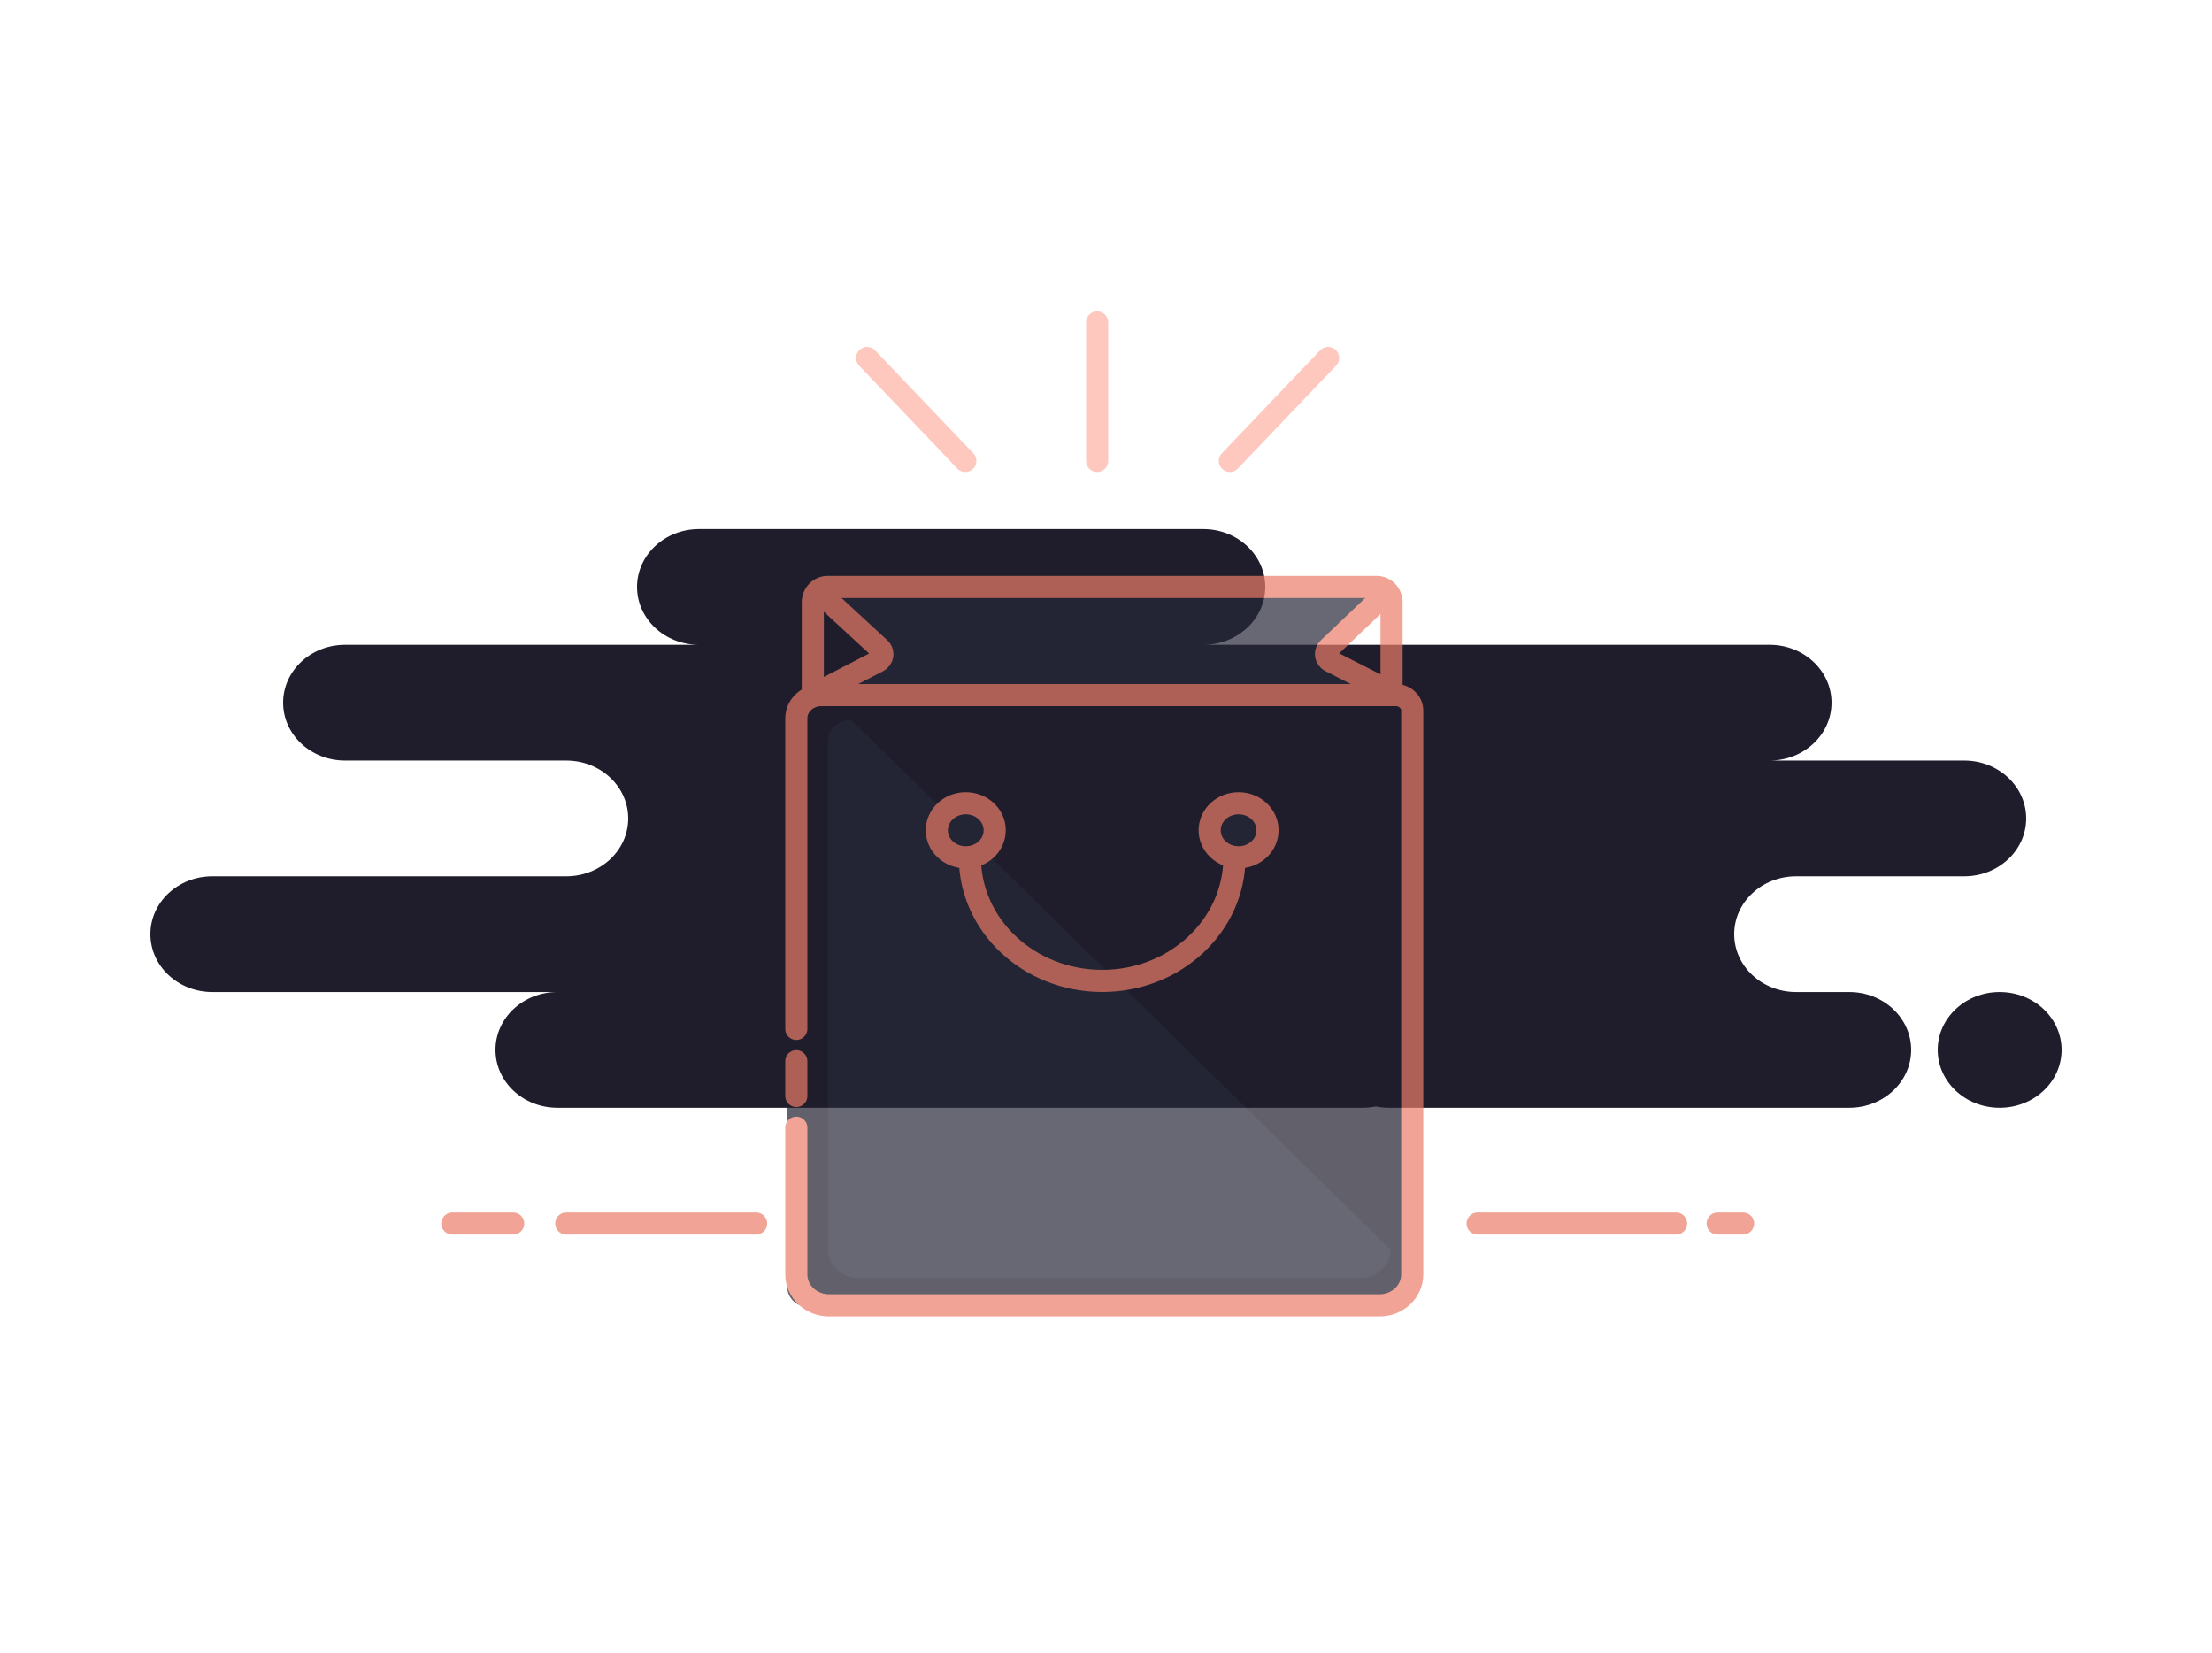 <svg width="190" height="142" viewBox="0 0 190 142" fill="none" xmlns="http://www.w3.org/2000/svg">
<path fill-rule="evenodd" clip-rule="evenodd" d="M47.88 95.14H117.04C117.431 95.14 117.813 95.1 118.18 95.026C118.547 95.1 118.929 95.14 119.32 95.14H158.84C161.778 95.14 164.16 92.915 164.16 90.17C164.16 87.425 161.778 85.2 158.84 85.2H154.28C151.342 85.2 148.96 82.975 148.96 80.23C148.96 77.485 151.342 75.26 154.28 75.26H168.72C171.658 75.26 174.04 73.035 174.04 70.29C174.04 67.545 171.658 65.32 168.72 65.32H152C154.938 65.32 157.32 63.095 157.32 60.35C157.32 57.605 154.938 55.38 152 55.38H103.36C106.298 55.38 108.68 53.155 108.68 50.41C108.68 47.665 106.298 45.44 103.36 45.44H60.04C57.102 45.44 54.72 47.665 54.72 50.41C54.72 53.155 57.102 55.38 60.04 55.38H29.64C26.702 55.38 24.32 57.605 24.32 60.35C24.32 63.095 26.702 65.32 29.64 65.32H48.64C51.578 65.32 53.96 67.545 53.96 70.29C53.96 73.035 51.578 75.26 48.64 75.26H18.24C15.302 75.26 12.92 77.485 12.92 80.23C12.92 82.975 15.302 85.2 18.24 85.2H47.88C44.942 85.2 42.56 87.425 42.56 90.17C42.56 92.915 44.942 95.14 47.88 95.14ZM171.76 95.14C174.698 95.14 177.08 92.915 177.08 90.17C177.08 87.425 174.698 85.2 171.76 85.2C168.822 85.2 166.44 87.425 166.44 90.17C166.44 92.915 168.822 95.14 171.76 95.14Z" fill="#1F1D2C"/>
<path opacity="0.7" d="M126.92 105.08H143.965M48.64 105.08H64.945H48.64ZM38.857 105.08H44.08H38.857ZM147.537 105.08H149.72H147.537Z" stroke="#EB7C68" stroke-width="1.9" stroke-linecap="round" stroke-linejoin="round"/>
<path opacity="0.7" d="M74.48 30.745L82.916 39.587M114.076 30.745L105.64 39.587L114.076 30.745ZM94.24 27.69V39.587V27.69Z" stroke="#FFB1A3" stroke-width="1.9" stroke-linecap="round" stroke-linejoin="round"/>
<g opacity="0.7">
<path fill-rule="evenodd" clip-rule="evenodd" d="M70.526 50.41H118.107L113.846 56.381L119.527 60.362H69.106L75.497 56.381L70.526 50.41Z" fill="#262837"/>
<rect x="67.64" y="58.93" width="53.96" height="53.25" rx="1.52" fill="#1F1D2C"/>
<path fill-rule="evenodd" clip-rule="evenodd" d="M71.125 88.044V63.648C71.125 62.643 72.007 61.828 73.094 61.828L119.436 107.327C119.436 108.667 118.288 109.753 116.872 109.753H73.69C72.273 109.753 71.125 108.667 71.125 107.327V98.26V95.8V88.044ZM71.125 93.311V90.579V93.311Z" fill="#262837"/>
<path d="M68.4 88.369V61.688C68.4 60.589 69.366 59.698 70.557 59.698H119.898C120.674 59.698 121.303 60.292 121.303 61.025V109.456C121.303 110.922 120.045 112.11 118.494 112.11H71.209C69.657 112.11 68.4 110.922 68.4 109.456V99.541V96.851M68.4 94.129V91.141" stroke="#EB7C68" stroke-width="1.9" stroke-linecap="round"/>
<path d="M69.816 59.698V51.737C69.816 51.004 70.387 50.41 71.091 50.41L118.253 50.41C118.957 50.41 119.527 51.004 119.527 51.737V59.698" stroke="#EB7C68" stroke-width="1.9"/>
<path d="M82.954 73.63C84.327 73.63 85.44 72.591 85.44 71.308C85.44 70.026 84.327 68.986 82.954 68.986C81.581 68.986 80.468 70.026 80.468 71.308C80.468 72.591 81.581 73.63 82.954 73.63Z" fill="#262837" stroke="#EB7C68" stroke-width="1.9" stroke-linecap="round"/>
<path d="M106.389 73.63C107.762 73.63 108.875 72.591 108.875 71.308C108.875 70.026 107.762 68.986 106.389 68.986C105.017 68.986 103.904 70.026 103.904 71.308C103.904 72.591 105.017 73.63 106.389 73.63Z" fill="#262837" stroke="#EB7C68" stroke-width="1.9" stroke-linecap="round"/>
<path d="M106.034 73.63C106.034 79.493 100.947 84.246 94.672 84.246C88.396 84.246 83.309 79.493 83.309 73.63" stroke="#EB7C68" stroke-width="1.9" stroke-linecap="round"/>
<path d="M70.57 51.071L75.569 55.682C75.868 55.957 75.871 56.407 75.576 56.686C75.525 56.734 75.467 56.775 75.403 56.808L69.816 59.698" stroke="#EB7C68" stroke-width="1.9" stroke-linecap="round"/>
<path d="M118.894 51.119L114.11 55.678C113.816 55.958 113.821 56.407 114.121 56.682C114.171 56.728 114.227 56.767 114.289 56.798L119.979 59.698" stroke="#EB7C68" stroke-width="1.9" stroke-linecap="round"/>
</g>
</svg>
